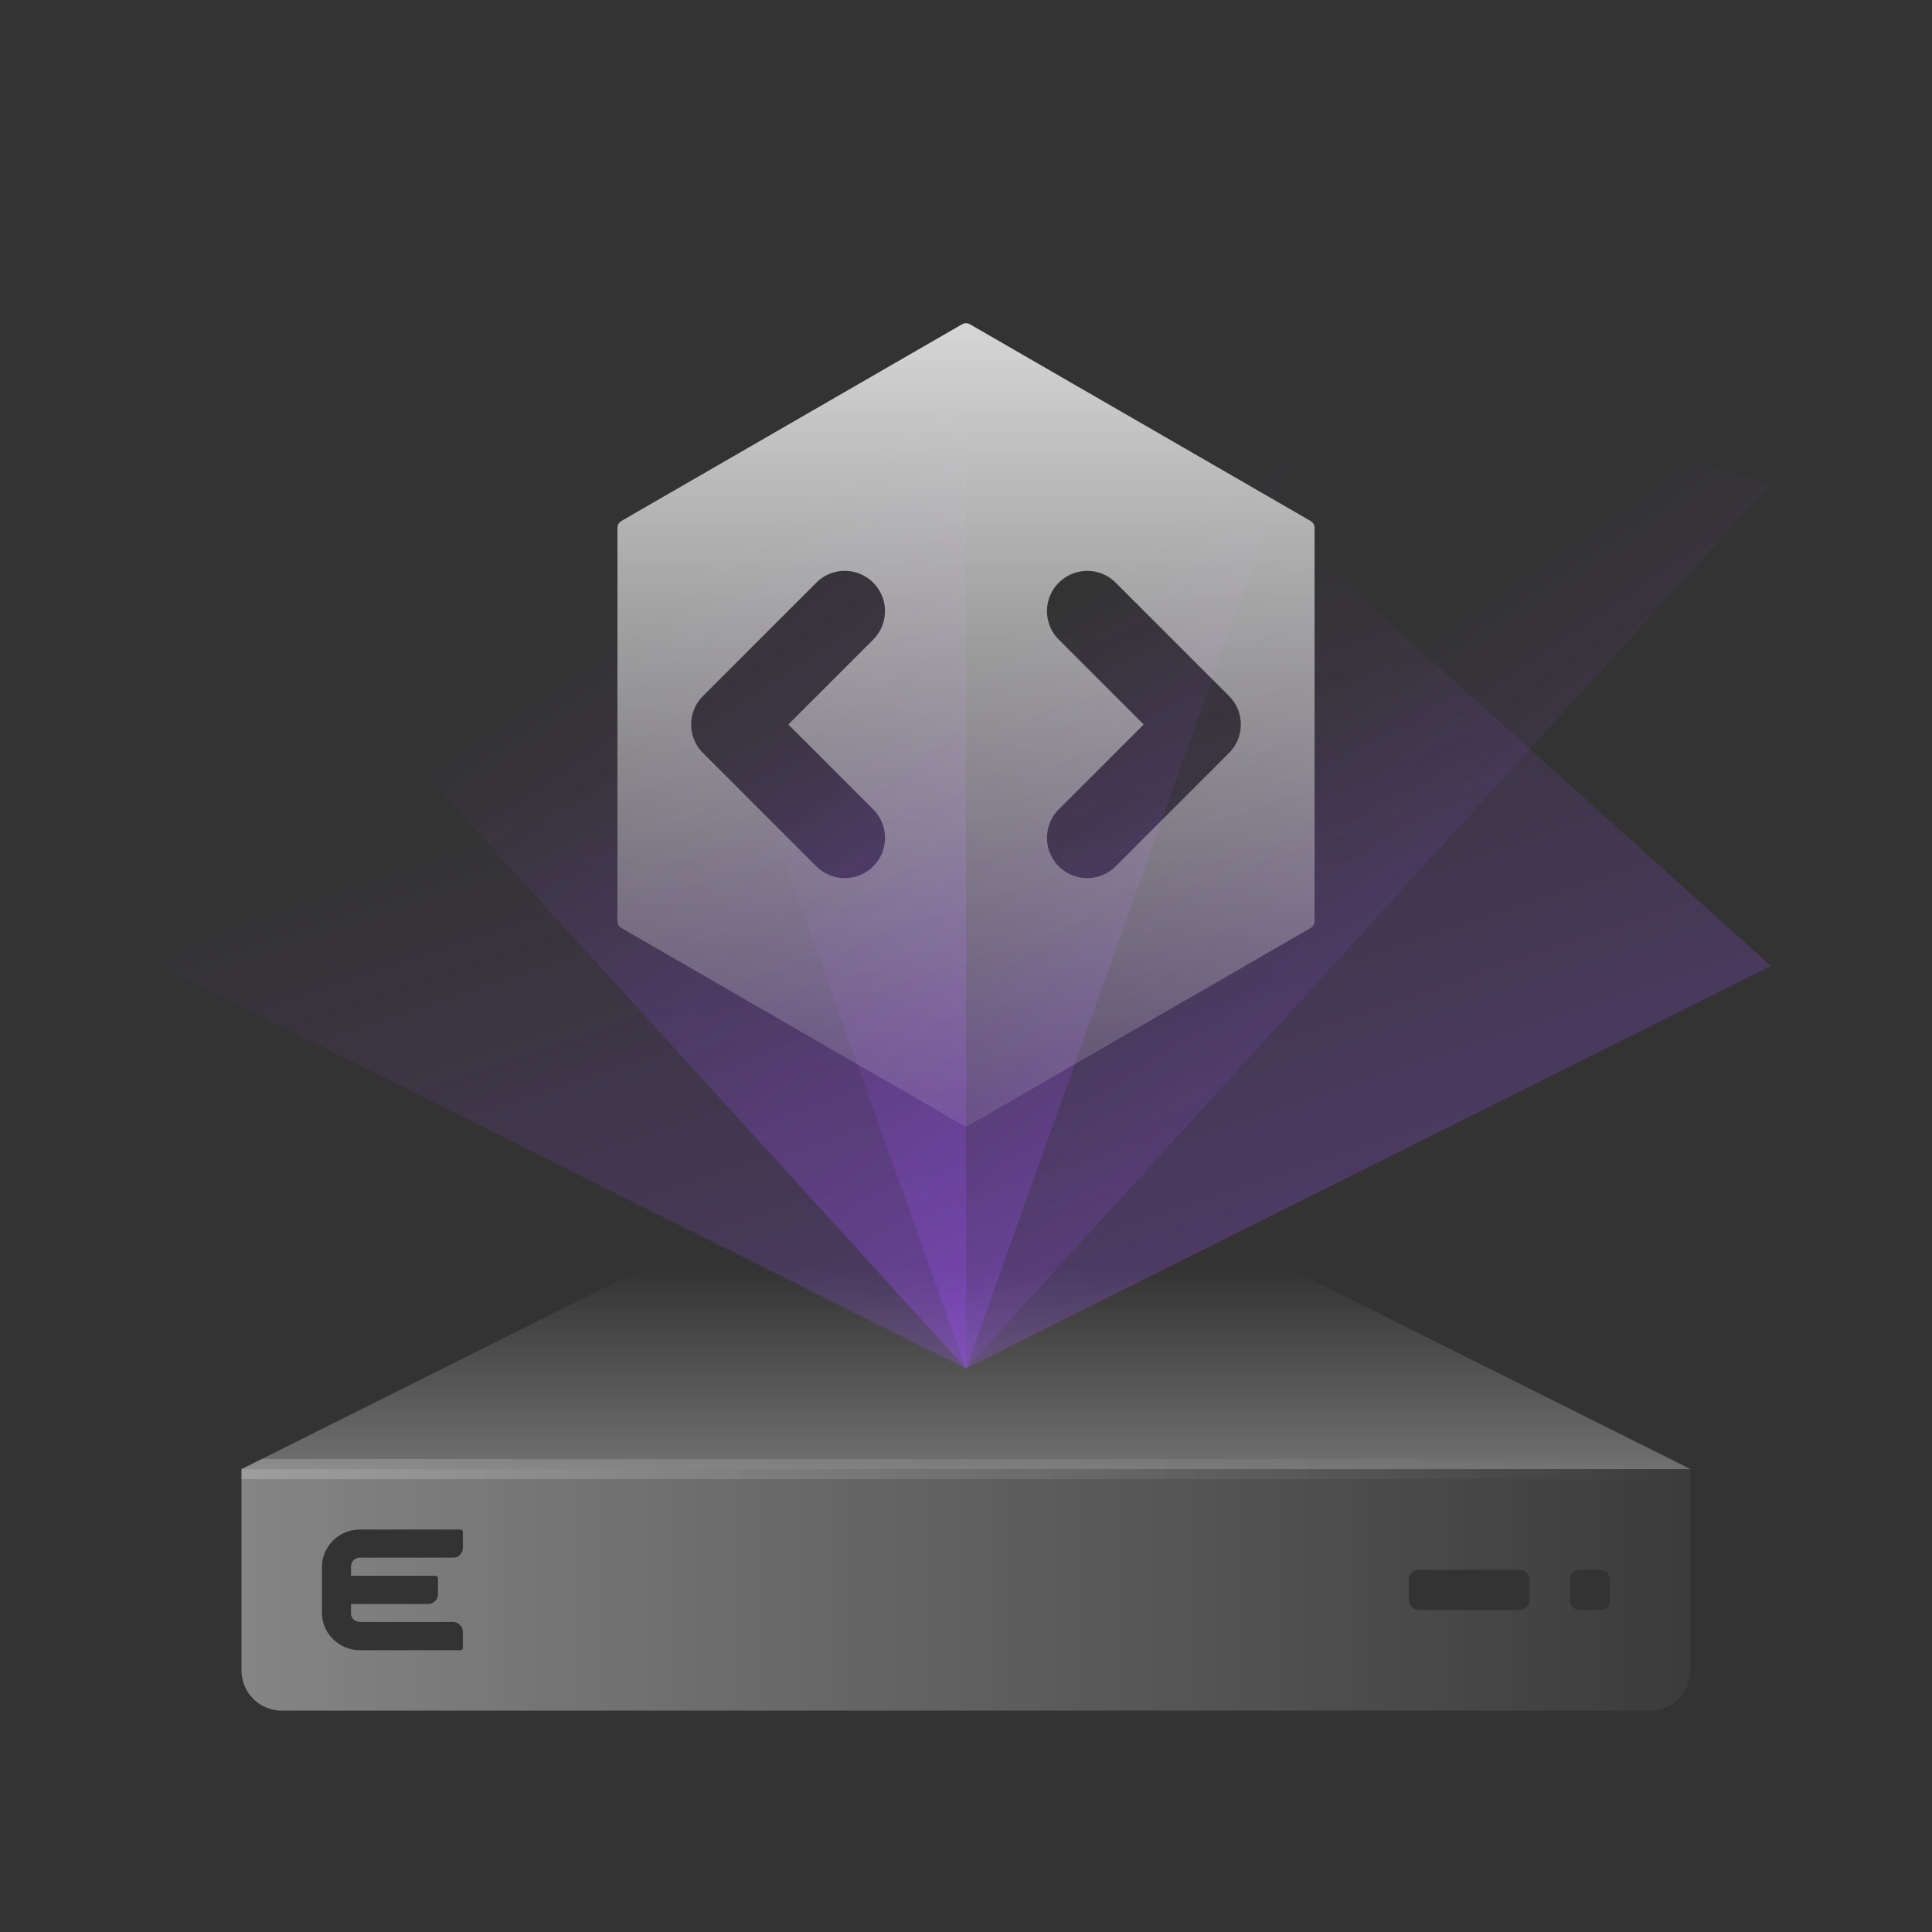 <svg width="96" height="96" viewBox="0 0 96 96" xmlns="http://www.w3.org/2000/svg"><rect x="0" y="0" width="96" height="96" fill="#333333" stroke="none"/><defs><linearGradient x1="50%" y1="0%" x2="50%" y2="100%" id="a"><stop stop-color="#FFF" stop-opacity="0" offset="0%"/><stop stop-color="#FFF" stop-opacity=".3" offset="100%"/></linearGradient><linearGradient x1="100%" y1="50%" x2="0%" y2="50%" id="b"><stop stop-color="#FFF" stop-opacity=".04" offset="0%"/><stop stop-color="#FFF" stop-opacity=".4" offset="100%"/></linearGradient><linearGradient x1="100%" y1="50%" x2="0%" y2="50%" id="c"><stop stop-color="#FFF" stop-opacity="0" offset="0%"/><stop stop-color="#FFF" stop-opacity=".2" offset="100%"/></linearGradient><linearGradient x1="45.695%" y1="38.715%" x2="75.51%" y2="100%" id="d"><stop stop-color="#A051FF" stop-opacity="0" offset="0%"/><stop stop-color="#A051FF" stop-opacity=".3" offset="100%"/></linearGradient><linearGradient x1="50%" y1="0%" x2="50%" y2="99.415%" id="e"><stop stop-color="#FFF" stop-opacity=".8" offset="0%"/><stop stop-color="#FFF" stop-opacity=".1" offset="100%"/></linearGradient></defs><g fill="none" fill-rule="evenodd"><path d="M0 0h96v96H0z"/><path d="M24.944 51h30.112a4 4 0 0 1 1.789.422L76 61H4l19.155-9.578a4 4 0 0 1 1.79-.422z" fill="url(#a)" transform="translate(8 12)"/><path d="M76 61v10a2 2 0 0 1-2 2H6a2 2 0 0 1-2-2V61h72zm-61.122 3H9.904c-.16 0-.315.019-.463.055A1.881 1.881 0 0 0 8.057 65.4a1.805 1.805 0 0 0-.057.45v2.3c0 .155.02.306.057.45.17.66.705 1.18 1.384 1.345.148.036.304.055.463.055h4.974a.122.122 0 0 0 .122-.122v-.79a.488.488 0 0 0-.488-.488H9.995c-.093-.001-.28-.02-.39-.1a.459.459 0 0 1-.162-.27l-.002-.009V67.7h3.836l.087-.008c.228-.041.4-.24.4-.48v-.79a.122.122 0 0 0-.121-.122H9.44v-.385c0-.265.087-.361.186-.431a.497.497 0 0 1 .212-.084h-.015 4.688c.27 0 .488-.218.488-.488v-.79a.122.122 0 0 0-.122-.122zM67.5 66h-5a.5.5 0 0 0-.492.41L62 66.5v1a.5.5 0 0 0 .41.492l.09.008h5a.5.5 0 0 0 .492-.41L68 67.5v-1a.5.5 0 0 0-.5-.5zm4 0h-1a.5.5 0 0 0-.492.41L70 66.5v1a.5.5 0 0 0 .41.492l.09.008h1a.5.5 0 0 0 .492-.41L72 67.5v-1a.5.5 0 0 0-.5-.5z" fill="url(#b)" transform="translate(8 12)"/><path fill="url(#c)" d="M5.002 60.5h69.997L76 61v.5H4V61z" transform="translate(8 12)"/><g transform="translate(8 12)" fill="url(#d)"><path d="M40 56L0 36 40 0zM40 56l40-20L40 0z"/><path d="M40 56L0 12.062 40 0z"/><path d="M40 56L20 0h40z"/><path d="M40 56l40-43.938L40 0z"/></g><path d="M24 12h48v48H24z"/><path d="M24.2 4.115l16.92 9.77a.4.4 0 0 1 .2.346v19.538a.4.4 0 0 1-.2.346l-16.92 9.77a.4.4 0 0 1-.4 0l-16.92-9.77a.4.4 0 0 1-.2-.346V14.231a.4.4 0 0 1 .2-.346l16.92-9.77a.4.4 0 0 1 .4 0zm7.214 12.814a2 2 0 0 0-2.828 2.828L32.828 24l-4.242 4.243a2 2 0 0 0 2.828 2.828l5.657-5.657a2 2 0 0 0 0-2.828zm-14.828 0l-5.657 5.657a2 2 0 0 0 0 2.828l5.657 5.657a2 2 0 0 0 2.828-2.828L15.172 24l4.242-4.244a2 2 0 0 0-2.828-2.828z" fill="url(#e)" transform="translate(24 12)"/></g></svg>